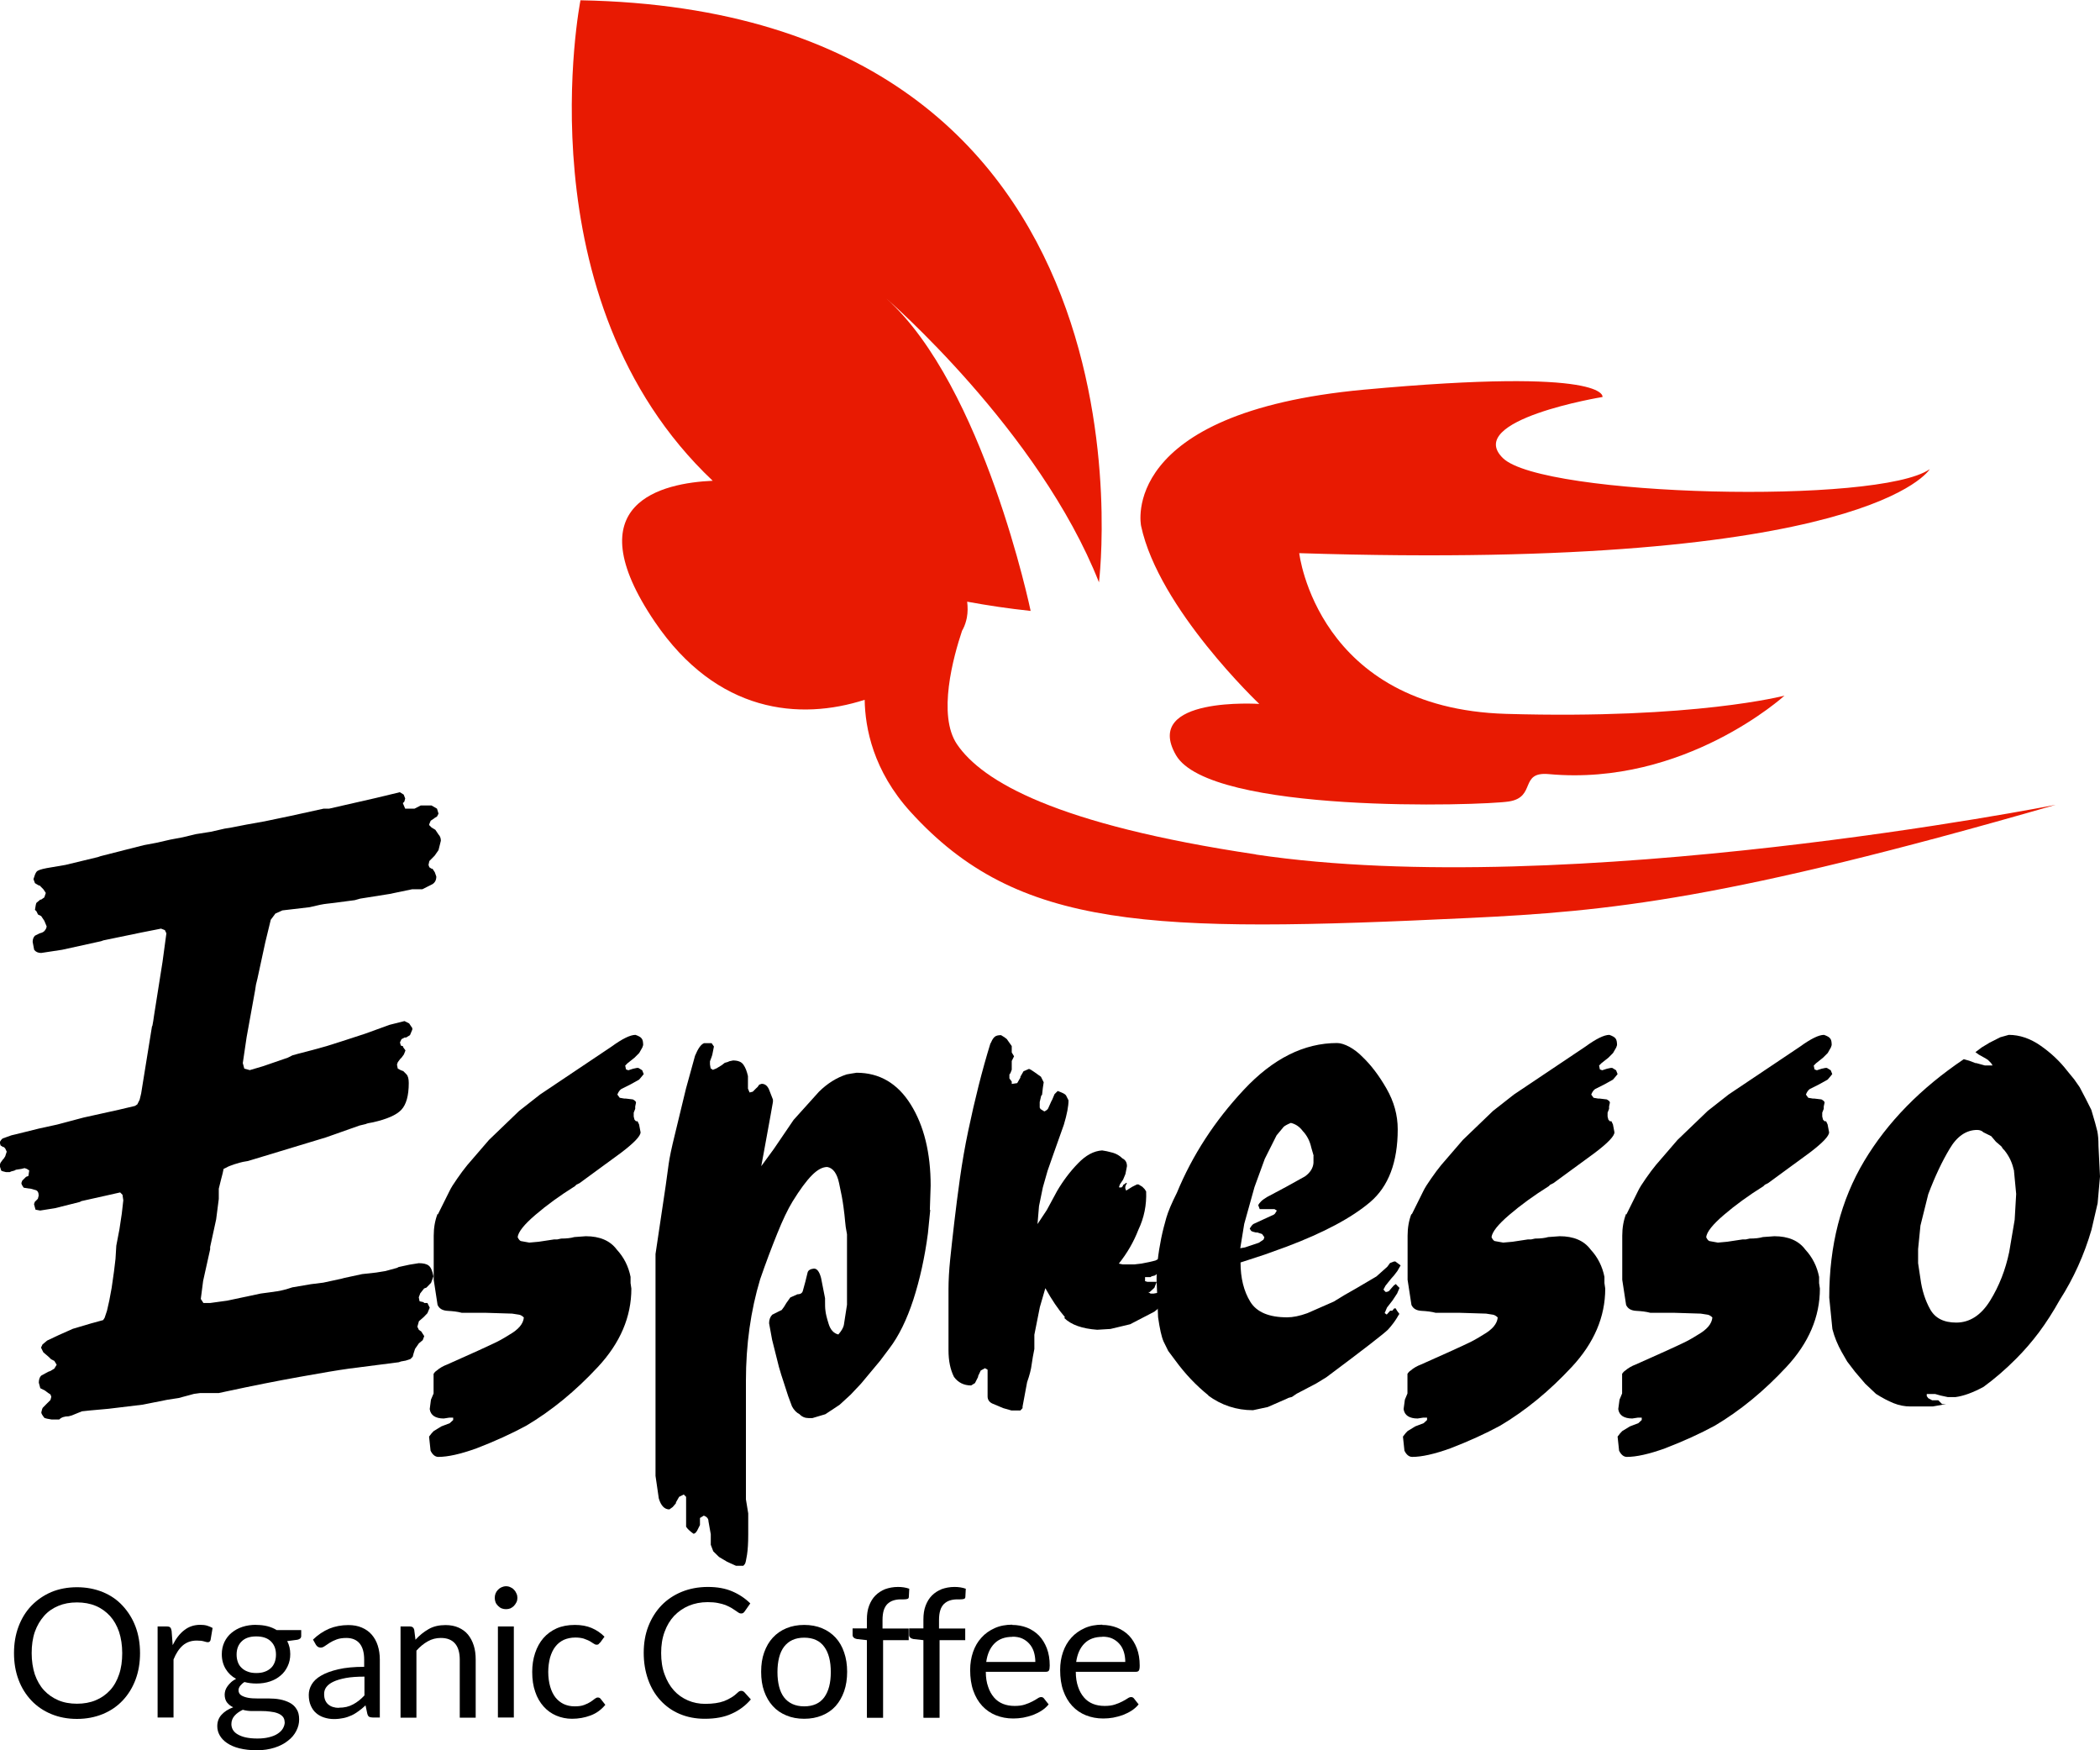 <svg width="60" height="50" viewBox="0 0 60 50" fill="none" xmlns="http://www.w3.org/2000/svg">
<g clip-path="url(#clip0_4_4)">
<path d="M35.984 20.109C35.984 20.109 32.63 19.884 33.598 21.57C34.566 23.255 42.317 23.018 43.109 22.896C43.901 22.774 43.399 22.035 44.253 22.114C48.137 22.47 50.986 19.872 50.986 19.872C50.986 19.872 48.427 20.551 43.031 20.393C37.63 20.235 37.121 15.802 37.121 15.802C53.432 16.323 55.136 13.402 55.136 13.402C53.687 14.421 44.081 14.184 42.944 13.09C41.808 11.993 45.786 11.341 45.786 11.341C45.786 11.341 46.013 10.481 38.967 11.132C31.92 11.784 32.602 15.021 32.602 15.021C33.104 17.389 35.984 20.113 35.984 20.113V20.109Z" fill="#E81A02"/>
<path d="M35.886 24.408C30.165 23.555 28.064 22.32 27.343 21.262C26.779 20.429 27.237 18.767 27.488 18.017C27.496 18.001 27.508 17.985 27.515 17.969C27.57 17.863 27.602 17.752 27.625 17.642V17.638C27.652 17.492 27.652 17.338 27.633 17.188C28.209 17.294 28.812 17.385 29.447 17.452C29.447 17.452 28.111 11.034 25.328 8.531C25.328 8.531 29.686 12.297 31.399 16.635C31.399 16.635 33.445 0.32 16.585 0.008C16.585 0.008 14.888 8.558 20.363 13.734C18.929 13.797 16.397 14.353 18.709 17.764C20.485 20.381 22.856 20.587 24.705 19.991C24.717 20.796 24.948 22.02 26.018 23.196C29.087 26.571 32.857 26.658 41.969 26.224C45.97 26.034 49.301 25.711 58.734 22.991C58.734 22.991 44.822 25.742 35.886 24.412V24.408Z" fill="#E81A02"/>
<path d="M4.354 29.303L4.378 29.169L4.401 29.011L4.644 27.475L4.754 26.662L4.711 26.571L4.601 26.528L4.044 26.638L2.955 26.863L2.888 26.887L1.775 27.132L1.176 27.223C1.086 27.223 1.019 27.191 0.976 27.132L0.933 26.907C0.933 26.832 0.956 26.773 0.999 26.729L1.133 26.662C1.207 26.646 1.258 26.619 1.289 26.571C1.321 26.528 1.332 26.488 1.332 26.461L1.266 26.303L1.176 26.169L1.086 26.125L1.042 26.034L0.999 25.991C1.015 25.872 1.031 25.805 1.042 25.79L1.152 25.699H1.176L1.266 25.636L1.309 25.509L1.242 25.407L1.133 25.296H1.109L0.999 25.229L0.956 25.114C0.988 25.008 1.015 24.937 1.046 24.901C1.078 24.862 1.172 24.83 1.336 24.799L1.869 24.708L2.802 24.483L2.869 24.459L3.578 24.278L4.111 24.143L4.468 24.076L4.867 23.985L5.224 23.918L5.6 23.828L6.024 23.761L6.423 23.67L6.58 23.646L7.046 23.555L7.556 23.464L8.312 23.306L9.245 23.101H9.402L10.734 22.797L11.424 22.631L11.534 22.699L11.577 22.809L11.553 22.9L11.51 22.943L11.577 23.101H11.843L12.02 23.01H12.329L12.486 23.101L12.529 23.243L12.486 23.326L12.419 23.366L12.396 23.385L12.306 23.445L12.263 23.547V23.571L12.329 23.638L12.439 23.705L12.529 23.839C12.572 23.883 12.596 23.942 12.596 24.017L12.529 24.285L12.419 24.443L12.376 24.487L12.267 24.597L12.243 24.708L12.267 24.775L12.333 24.818H12.357L12.423 24.917L12.466 25.04C12.466 25.138 12.431 25.209 12.357 25.257L12.067 25.403H11.777L11.134 25.537L10.291 25.671L10.135 25.715L9.958 25.738C9.633 25.782 9.425 25.809 9.335 25.817C9.245 25.825 9.084 25.857 8.845 25.916L8.069 26.007L7.869 26.097L7.736 26.275L7.579 26.922L7.356 27.953L7.313 28.13L7.289 28.288L7.046 29.631L6.937 30.369L6.98 30.527L7.137 30.57L7.513 30.459L8.222 30.215L8.355 30.148L8.512 30.104L8.935 29.994L9.335 29.883L9.758 29.749L10.425 29.532L11.134 29.275L11.557 29.169L11.69 29.236L11.78 29.37V29.413L11.714 29.571L11.604 29.638H11.561L11.471 29.686L11.428 29.777L11.451 29.867L11.518 29.891V29.915L11.585 30.006L11.541 30.12L11.475 30.211L11.432 30.254L11.365 30.345L11.342 30.412L11.365 30.527L11.455 30.574L11.522 30.598L11.612 30.689C11.655 30.732 11.679 30.815 11.679 30.937C11.679 31.296 11.608 31.553 11.467 31.703C11.326 31.853 11.056 31.971 10.652 32.062C10.546 32.078 10.479 32.094 10.452 32.11L10.272 32.153L9.312 32.492L7.305 33.1L7.082 33.167C6.976 33.183 6.897 33.199 6.846 33.215C6.796 33.231 6.745 33.246 6.702 33.258C6.658 33.274 6.611 33.29 6.568 33.306C6.525 33.322 6.494 33.337 6.478 33.349L6.388 33.392L6.364 33.507L6.341 33.598L6.317 33.689L6.251 33.957V34.249L6.176 34.833L6.004 35.623V35.69L5.804 36.59L5.737 37.107L5.812 37.222H6.008L6.494 37.155L7.446 36.953C7.666 36.922 7.83 36.902 7.932 36.886C8.034 36.87 8.175 36.835 8.351 36.776L8.884 36.685L9.237 36.641L9.747 36.531L9.837 36.507L10.346 36.397L10.746 36.353L11.012 36.31L11.345 36.219L11.389 36.195L11.698 36.128L11.965 36.085C12.098 36.085 12.192 36.108 12.251 36.156C12.31 36.203 12.353 36.302 12.384 36.46L12.317 36.645L12.184 36.783L12.118 36.807L12.008 36.945L11.965 37.06L11.988 37.174L12.098 37.198L12.121 37.222H12.212L12.278 37.356L12.212 37.514L12.102 37.628L11.969 37.743L11.925 37.901L11.969 37.992L12.035 38.035L12.078 38.102L12.121 38.169L12.078 38.284L11.969 38.374L11.859 38.532L11.816 38.666L11.792 38.757L11.726 38.824L11.592 38.868L11.459 38.892L11.393 38.915L9.974 39.097C9.664 39.14 9.19 39.219 8.555 39.334C7.92 39.448 7.219 39.586 6.451 39.752L6.251 39.795H5.718L5.541 39.819L5.365 39.867L5.099 39.938L4.789 39.985L4.432 40.056L4.076 40.127L3.096 40.245L2.563 40.293L2.34 40.317L2.05 40.435L1.96 40.459C1.842 40.459 1.752 40.49 1.693 40.55H1.47C1.364 40.534 1.297 40.518 1.27 40.506C1.211 40.431 1.18 40.38 1.18 40.348C1.195 40.273 1.211 40.23 1.223 40.214L1.332 40.103L1.376 40.06L1.442 39.993L1.466 39.902L1.442 39.835L1.376 39.792L1.285 39.724L1.152 39.657L1.109 39.499C1.109 39.409 1.133 39.342 1.176 39.298L1.376 39.188L1.442 39.164L1.552 39.097L1.619 38.986L1.552 38.876L1.462 38.832L1.395 38.765L1.238 38.631L1.172 38.497L1.215 38.406L1.348 38.295L1.681 38.138L2.081 37.96L2.614 37.802L2.947 37.711L2.99 37.644L3.057 37.443L3.123 37.151L3.19 36.791L3.257 36.322L3.3 35.962L3.323 35.584L3.413 35.114L3.48 34.668L3.523 34.289L3.5 34.131L3.433 34.064L3.033 34.154L2.324 34.312L2.281 34.336L1.572 34.514L1.148 34.581L1.015 34.557L0.972 34.399L0.995 34.332L1.039 34.289L1.082 34.245L1.105 34.154C1.105 34.064 1.074 34.012 1.015 33.996L0.858 33.953H0.835L0.678 33.929C0.635 33.87 0.611 33.827 0.611 33.795L0.635 33.728L0.678 33.685L0.745 33.618L0.811 33.594L0.835 33.436L0.768 33.392L0.702 33.369L0.611 33.392L0.455 33.416L0.411 33.44C0.337 33.456 0.294 33.471 0.278 33.483H0.169C0.094 33.468 0.051 33.452 0.035 33.44L-0.008 33.306V33.282L0.016 33.215L0.082 33.124L0.106 33.1L0.149 33.033L0.192 32.899L0.149 32.808L0.106 32.765H0.082L0.016 32.721L-0.008 32.631C0.024 32.572 0.051 32.536 0.082 32.52L0.325 32.433L0.682 32.346L1.125 32.236L1.634 32.125L2.3 31.948L2.391 31.924L3.39 31.703L3.856 31.593L3.923 31.549L3.99 31.415L4.033 31.237L4.076 30.969L4.342 29.323L4.354 29.303Z" fill="black"/>
<path d="M12.509 34.695L12.843 34.024C12.886 33.933 12.96 33.815 13.066 33.665C13.168 33.515 13.266 33.389 13.352 33.282L13.971 32.564L14.833 31.735L15.433 31.265L17.471 29.899C17.78 29.674 18.008 29.563 18.157 29.563C18.247 29.595 18.306 29.627 18.333 29.666C18.364 29.702 18.376 29.769 18.376 29.855L18.353 29.923L18.263 30.081L18.129 30.215L17.93 30.373L17.863 30.44L17.886 30.55L17.953 30.574L18.086 30.531L18.196 30.507H18.239L18.349 30.574L18.392 30.684C18.333 30.759 18.286 30.811 18.259 30.842L18.016 30.977L17.749 31.111C17.706 31.142 17.667 31.194 17.639 31.269L17.706 31.36L17.839 31.383H17.882L18.082 31.407C18.141 31.439 18.172 31.466 18.172 31.498L18.149 31.608V31.675L18.106 31.786V31.896L18.129 31.987L18.172 32.031H18.215L18.259 32.121L18.302 32.346C18.302 32.453 18.118 32.647 17.749 32.927L16.558 33.799L16.468 33.843L16.425 33.886C15.997 34.154 15.621 34.427 15.3 34.703C14.975 34.98 14.806 35.193 14.79 35.343C14.818 35.402 14.849 35.441 14.88 35.453L15.123 35.497L15.39 35.473L15.833 35.406H15.923L16.033 35.382C16.193 35.382 16.319 35.366 16.409 35.339L16.738 35.315C17.134 35.315 17.432 35.441 17.62 35.694C17.828 35.919 17.957 36.179 18.016 36.476V36.653L18.039 36.811C18.039 37.617 17.722 38.362 17.083 39.049C16.444 39.736 15.762 40.297 15.037 40.727C14.622 40.952 14.148 41.169 13.615 41.374C13.156 41.54 12.792 41.619 12.525 41.619C12.435 41.619 12.361 41.56 12.302 41.442L12.259 41.039C12.313 40.964 12.357 40.913 12.392 40.881L12.611 40.747L12.85 40.656L12.948 40.565V40.498H12.835L12.678 40.522C12.56 40.522 12.466 40.498 12.4 40.455C12.333 40.411 12.29 40.344 12.278 40.253L12.313 39.985L12.388 39.807V39.247C12.415 39.203 12.447 39.172 12.474 39.156C12.56 39.081 12.662 39.022 12.78 38.978L13.677 38.576C13.838 38.501 13.983 38.434 14.112 38.374C14.242 38.315 14.391 38.232 14.551 38.13C14.814 37.98 14.951 37.818 14.967 37.636C14.924 37.593 14.877 37.565 14.833 37.557C14.79 37.549 14.724 37.538 14.634 37.526L13.858 37.502H13.191C13.074 37.47 12.941 37.455 12.792 37.447C12.643 37.439 12.549 37.383 12.502 37.277L12.392 36.559V35.303C12.392 35.078 12.427 34.869 12.502 34.675L12.509 34.695Z" fill="black"/>
<path d="M26.579 34.561L26.512 35.232C26.422 35.919 26.281 36.551 26.097 37.123C25.909 37.699 25.681 38.165 25.411 38.52L25.14 38.88L24.6 39.527L24.306 39.839L23.988 40.131L23.581 40.4L23.212 40.51H23.102C23.001 40.51 22.914 40.474 22.844 40.4C22.758 40.356 22.683 40.281 22.628 40.175L22.519 39.882L22.389 39.48L22.323 39.278L22.256 39.053L22.06 38.272L21.974 37.802C21.974 37.699 22.005 37.617 22.064 37.557L22.244 37.466L22.334 37.423L22.401 37.332L22.468 37.222L22.581 37.064L22.785 36.973C22.875 36.973 22.926 36.938 22.942 36.862L23.009 36.618L23.075 36.349C23.091 36.29 23.15 36.251 23.255 36.239C23.346 36.239 23.412 36.33 23.459 36.507L23.573 37.087V37.178C23.573 37.281 23.573 37.372 23.585 37.447C23.592 37.522 23.62 37.644 23.675 37.818C23.726 37.987 23.82 38.09 23.953 38.122C24.043 38.019 24.094 37.928 24.11 37.853L24.2 37.273V35.26C24.169 35.11 24.153 34.983 24.145 34.881C24.137 34.778 24.122 34.64 24.098 34.466C24.075 34.293 24.035 34.072 23.973 33.795C23.914 33.519 23.8 33.365 23.636 33.337C23.498 33.337 23.353 33.416 23.197 33.574C23.04 33.732 22.856 33.981 22.644 34.324C22.507 34.549 22.362 34.853 22.205 35.244C22.048 35.631 21.884 36.065 21.719 36.543C21.449 37.439 21.312 38.41 21.312 39.452V42.831L21.378 43.234V43.838C21.378 44.075 21.366 44.272 21.343 44.418C21.319 44.568 21.3 44.655 21.284 44.675C21.268 44.698 21.253 44.714 21.237 44.73H21.029L20.775 44.615L20.543 44.477L20.379 44.316L20.308 44.13V43.83L20.242 43.459C20.242 43.384 20.199 43.329 20.108 43.297L19.999 43.364V43.565L19.92 43.723C19.885 43.783 19.85 43.814 19.814 43.814C19.709 43.739 19.638 43.672 19.603 43.613V42.76L19.536 42.693L19.403 42.76L19.313 42.918V42.942L19.219 43.052L19.125 43.119C18.988 43.119 18.886 43.017 18.823 42.807L18.729 42.16V35.824L19.019 33.878C19.05 33.641 19.078 33.432 19.105 33.25C19.129 33.073 19.188 32.789 19.285 32.398L19.599 31.099L19.858 30.16C19.944 29.95 20.03 29.832 20.116 29.8H20.332L20.398 29.895L20.375 30.013L20.351 30.132L20.328 30.203L20.285 30.317V30.408L20.304 30.519L20.367 30.562L20.473 30.519L20.622 30.428L20.708 30.361C20.779 30.345 20.822 30.329 20.837 30.317L20.943 30.294C21.084 30.294 21.186 30.333 21.241 30.416C21.3 30.499 21.339 30.606 21.37 30.74V31.099L21.417 31.209L21.508 31.186L21.598 31.095L21.645 31.052L21.692 30.985L21.762 30.961C21.852 30.961 21.923 31.012 21.97 31.119L22.084 31.411V31.478L22.017 31.857L21.907 32.461L21.817 32.954L21.75 33.314L22.111 32.82L22.675 31.991L23.4 31.186C23.64 30.949 23.906 30.783 24.192 30.692L24.321 30.669L24.474 30.645C25.129 30.645 25.646 30.949 26.022 31.553C26.398 32.157 26.59 32.931 26.59 33.87L26.567 34.565L26.579 34.561Z" fill="black"/>
<path d="M30.427 37.628C30.235 37.403 30.047 37.127 29.867 36.799L29.71 37.34L29.553 38.13V38.536C29.518 38.702 29.494 38.852 29.475 38.986C29.459 39.12 29.416 39.286 29.346 39.484L29.216 40.182V40.226L29.154 40.293H28.899L28.664 40.226L28.346 40.092C28.26 40.048 28.217 39.981 28.217 39.89V39.128L28.142 39.085L28.021 39.152L27.946 39.31V39.334L27.856 39.511L27.747 39.578C27.539 39.578 27.374 39.495 27.257 39.334C27.151 39.124 27.1 38.872 27.1 38.572V36.827C27.1 36.574 27.116 36.294 27.147 35.986C27.178 35.678 27.218 35.327 27.265 34.92C27.312 34.518 27.366 34.091 27.429 33.645C27.492 33.199 27.57 32.749 27.664 32.303C27.852 31.407 28.06 30.578 28.295 29.816L28.319 29.773C28.35 29.698 28.385 29.646 28.425 29.615C28.464 29.583 28.523 29.571 28.601 29.571C28.679 29.615 28.734 29.654 28.765 29.682L28.907 29.883V30.065L28.973 30.175L28.907 30.309V30.558C28.883 30.633 28.863 30.677 28.84 30.692V30.807L28.907 30.898V30.965L29.063 30.941L29.154 30.783V30.759L29.244 30.602L29.4 30.535L29.451 30.558L29.553 30.625L29.741 30.759L29.82 30.917L29.796 31.075L29.773 31.277L29.749 31.3L29.706 31.482V31.64L29.73 31.683L29.839 31.75C29.898 31.723 29.937 31.691 29.949 31.66L30.039 31.458L30.063 31.415L30.129 31.257L30.22 31.166L30.329 31.209C30.404 31.241 30.447 31.269 30.462 31.3L30.529 31.434C30.529 31.6 30.486 31.829 30.396 32.129L30.086 33.002L29.93 33.448L29.796 33.918L29.686 34.454L29.643 34.968L29.91 34.565L30.2 34.028C30.376 33.728 30.576 33.464 30.799 33.235C31.023 33.002 31.25 32.879 31.489 32.864L31.622 32.887L31.799 32.931C31.901 32.962 31.991 33.014 32.065 33.089C32.155 33.132 32.199 33.207 32.199 33.314L32.155 33.539L32.089 33.697L31.999 33.831L31.975 33.898V33.922H32.042L32.085 33.878V33.854L32.151 33.811L32.175 33.787L32.199 33.811L32.175 33.835L32.151 33.902V33.945L32.175 34.012L32.351 33.902L32.485 33.835H32.528L32.638 33.902L32.704 33.969L32.747 34.036C32.763 34.423 32.688 34.79 32.524 35.133C32.391 35.477 32.206 35.797 31.967 36.097L32.077 36.12H32.41L32.61 36.097L32.833 36.053L33.01 36.01L33.186 35.919L33.296 35.876C33.296 36.041 33.264 36.168 33.206 36.255L33.006 36.432C32.931 36.448 32.888 36.464 32.873 36.483H32.716V36.598L32.782 36.618H33.049L32.982 36.788L32.849 36.91H32.806L32.873 36.953H32.963C33.065 36.938 33.131 36.922 33.163 36.91L33.319 36.874C33.319 37.107 33.206 37.305 32.982 37.47L32.289 37.83L31.728 37.964L31.348 37.987C30.917 37.956 30.604 37.845 30.408 37.652L30.427 37.628Z" fill="black"/>
<path d="M34.534 39.867C34.178 39.582 33.86 39.247 33.578 38.86L33.378 38.592L33.245 38.323C33.186 38.189 33.135 37.956 33.088 37.628L33.045 36.555C33.045 36.211 33.088 35.816 33.178 35.37C33.221 35.161 33.272 34.968 33.323 34.79C33.374 34.612 33.476 34.371 33.625 34.075C34.068 33.002 34.707 32.019 35.538 31.131C36.368 30.242 37.258 29.796 38.203 29.796C38.304 29.796 38.426 29.836 38.559 29.907C38.692 29.982 38.818 30.077 38.935 30.199C39.17 30.424 39.398 30.72 39.613 31.095C39.829 31.47 39.935 31.857 39.935 32.26C39.935 33.199 39.672 33.894 39.147 34.34C38.622 34.786 37.826 35.212 36.756 35.615L36.133 35.84L35.444 36.065C35.444 36.511 35.538 36.886 35.722 37.186C35.906 37.486 36.259 37.632 36.776 37.632C36.941 37.632 37.133 37.593 37.352 37.514L38.108 37.182L38.418 36.993L38.751 36.803L39.327 36.464L39.637 36.187L39.715 36.081L39.829 36.037H39.868L39.927 36.081L40.017 36.148L39.927 36.306L39.825 36.44L39.786 36.483L39.747 36.527L39.586 36.728L39.527 36.839L39.586 36.906H39.625L39.684 36.882L39.762 36.791L39.821 36.724L39.88 36.681L39.919 36.724L39.986 36.791L39.919 36.949L39.786 37.151L39.629 37.352L39.562 37.51L39.621 37.553L39.719 37.443H39.778L39.837 37.376H39.876L39.915 37.443L39.982 37.534C39.95 37.577 39.931 37.617 39.915 37.644C39.841 37.763 39.754 37.877 39.66 37.98C39.562 38.082 38.974 38.54 37.893 39.346L37.603 39.523L37.046 39.815L36.913 39.906C36.839 39.922 36.795 39.938 36.78 39.95L36.223 40.194L35.8 40.285C35.326 40.285 34.895 40.143 34.511 39.859L34.534 39.867ZM37.532 33.014L37.466 32.785C37.423 32.587 37.336 32.429 37.219 32.307C37.129 32.185 37.015 32.11 36.882 32.078C36.776 32.121 36.709 32.161 36.678 32.188L36.474 32.433L36.137 33.104L35.843 33.91L35.549 34.964L35.436 35.658L35.569 35.635L35.769 35.568L35.969 35.501L36.102 35.41L36.125 35.343L36.059 35.252L35.925 35.208H35.882C35.808 35.193 35.765 35.177 35.749 35.165L35.706 35.098C35.749 35.023 35.788 34.98 35.816 34.964L36.106 34.83L36.349 34.719C36.392 34.703 36.423 34.683 36.439 34.652C36.455 34.62 36.47 34.6 36.482 34.585L36.415 34.541H35.992L35.949 34.427C35.965 34.395 35.988 34.364 36.027 34.324C36.063 34.285 36.121 34.245 36.196 34.198L36.752 33.902L37.285 33.606C37.434 33.499 37.517 33.369 37.528 33.219V33.014H37.532Z" fill="black"/>
<path d="M40.334 34.695L40.667 34.024C40.711 33.933 40.785 33.815 40.891 33.665C40.993 33.515 41.091 33.389 41.177 33.282L41.796 32.564L42.658 31.735L43.258 31.265L45.296 29.899C45.605 29.674 45.833 29.563 45.982 29.563C46.072 29.595 46.131 29.627 46.158 29.666C46.189 29.702 46.201 29.769 46.201 29.855L46.178 29.923L46.087 30.081L45.954 30.215L45.754 30.373L45.688 30.44L45.711 30.55L45.778 30.574L45.911 30.531L46.021 30.507H46.064L46.174 30.574L46.217 30.684C46.158 30.759 46.111 30.811 46.084 30.842L45.841 30.977L45.574 31.111C45.531 31.142 45.492 31.194 45.464 31.269L45.531 31.36L45.664 31.383H45.707L45.907 31.407C45.966 31.439 45.997 31.466 45.997 31.498L45.974 31.608V31.675L45.931 31.786V31.896L45.954 31.987L45.997 32.031H46.041L46.084 32.121L46.127 32.346C46.127 32.453 45.943 32.647 45.574 32.927L44.383 33.799L44.293 33.843L44.249 33.886C43.822 34.154 43.446 34.427 43.125 34.703C42.8 34.98 42.631 35.193 42.615 35.343C42.643 35.402 42.674 35.441 42.705 35.453L42.948 35.497L43.215 35.473L43.658 35.406H43.748L43.858 35.382C44.018 35.382 44.144 35.366 44.234 35.339L44.563 35.315C44.959 35.315 45.257 35.441 45.445 35.694C45.653 35.919 45.782 36.179 45.841 36.476V36.653L45.864 36.811C45.864 37.617 45.547 38.362 44.908 39.049C44.269 39.736 43.587 40.297 42.862 40.727C42.447 40.952 41.973 41.169 41.44 41.374C40.981 41.54 40.617 41.619 40.35 41.619C40.26 41.619 40.185 41.56 40.127 41.442L40.084 41.039C40.139 40.964 40.182 40.913 40.217 40.881L40.436 40.747L40.675 40.656L40.773 40.565V40.498H40.66L40.503 40.522C40.385 40.522 40.291 40.498 40.225 40.455C40.158 40.411 40.115 40.344 40.103 40.253L40.139 39.985L40.213 39.807V39.247C40.24 39.203 40.272 39.172 40.299 39.156C40.385 39.081 40.487 39.022 40.605 38.978L41.502 38.576C41.663 38.501 41.808 38.434 41.937 38.374C42.067 38.315 42.215 38.232 42.376 38.13C42.639 37.98 42.776 37.818 42.792 37.636C42.748 37.593 42.702 37.565 42.658 37.557C42.615 37.549 42.549 37.538 42.459 37.526L41.683 37.502H41.016C40.899 37.47 40.766 37.455 40.617 37.447C40.468 37.439 40.374 37.383 40.327 37.277L40.217 36.559V35.303C40.217 35.078 40.252 34.869 40.327 34.675L40.334 34.695Z" fill="black"/>
<path d="M46.468 34.695L46.801 34.024C46.844 33.933 46.918 33.815 47.024 33.665C47.126 33.515 47.224 33.389 47.31 33.282L47.929 32.564L48.792 31.735L49.391 31.265L51.429 29.899C51.739 29.674 51.966 29.563 52.115 29.563C52.205 29.595 52.264 29.627 52.291 29.666C52.323 29.702 52.334 29.769 52.334 29.855L52.311 29.923L52.221 30.081L52.087 30.215L51.888 30.373L51.821 30.44L51.844 30.55L51.911 30.574L52.044 30.531L52.154 30.507H52.197L52.307 30.574L52.35 30.684C52.291 30.759 52.244 30.811 52.217 30.842L51.974 30.977L51.707 31.111C51.664 31.142 51.625 31.194 51.598 31.269L51.664 31.36L51.797 31.383H51.841L52.041 31.407C52.099 31.439 52.131 31.466 52.131 31.498L52.107 31.608V31.675L52.064 31.786V31.896L52.087 31.987L52.131 32.031H52.174L52.217 32.121L52.26 32.346C52.26 32.453 52.076 32.647 51.707 32.927L50.516 33.799L50.426 33.843L50.383 33.886C49.956 34.154 49.579 34.427 49.258 34.703C48.933 34.98 48.764 35.193 48.748 35.343C48.776 35.402 48.807 35.441 48.839 35.453L49.082 35.497L49.348 35.473L49.791 35.406H49.881L49.991 35.382C50.151 35.382 50.277 35.366 50.367 35.339L50.696 35.315C51.092 35.315 51.39 35.441 51.578 35.694C51.786 35.919 51.915 36.179 51.974 36.476V36.653L51.997 36.811C51.997 37.617 51.68 38.362 51.041 39.049C50.402 39.736 49.72 40.297 48.995 40.727C48.58 40.952 48.106 41.169 47.573 41.374C47.114 41.54 46.75 41.619 46.483 41.619C46.393 41.619 46.319 41.56 46.26 41.442L46.217 41.039C46.272 40.964 46.315 40.913 46.35 40.881L46.57 40.747L46.809 40.656L46.907 40.565V40.498H46.793L46.636 40.522C46.519 40.522 46.425 40.498 46.358 40.455C46.291 40.411 46.248 40.344 46.236 40.253L46.272 39.985L46.346 39.807V39.247C46.374 39.203 46.405 39.172 46.432 39.156C46.519 39.081 46.62 39.022 46.738 38.978L47.636 38.576C47.796 38.501 47.941 38.434 48.071 38.374C48.2 38.315 48.349 38.232 48.51 38.13C48.772 37.98 48.909 37.818 48.925 37.636C48.882 37.593 48.835 37.565 48.792 37.557C48.748 37.549 48.682 37.538 48.592 37.526L47.816 37.502H47.15C47.032 37.47 46.899 37.455 46.75 37.447C46.601 37.439 46.507 37.383 46.46 37.277L46.35 36.559V35.303C46.35 35.078 46.385 34.869 46.46 34.675L46.468 34.695Z" fill="black"/>
<path d="M59.933 34.371L59.757 35.13C59.549 35.844 59.248 36.515 58.848 37.139C58.656 37.482 58.46 37.786 58.26 38.055C58.06 38.323 57.841 38.576 57.605 38.813C57.296 39.124 56.982 39.393 56.673 39.618C56.375 39.78 56.108 39.878 55.873 39.91H55.65L55.45 39.867L55.293 39.823H55.05V39.882L55.093 39.942L55.203 40.001H55.38L55.489 40.111H55.599L55.223 40.178H54.58C54.415 40.178 54.259 40.147 54.102 40.084C53.945 40.02 53.781 39.934 53.6 39.819L53.291 39.527L53.001 39.188L52.777 38.895L52.62 38.623C52.503 38.414 52.413 38.197 52.354 37.968L52.264 37.068C52.264 35.58 52.597 34.281 53.263 33.167C53.929 32.054 54.878 31.087 56.108 30.258L56.265 30.302L56.441 30.369H56.465L56.708 30.436H56.931L56.888 30.369L56.798 30.278L56.731 30.235L56.532 30.124L56.441 30.057L56.618 29.923L56.841 29.788L57.151 29.631L57.394 29.563C57.703 29.563 58.009 29.666 58.307 29.875C58.605 30.084 58.856 30.321 59.063 30.59L59.263 30.834L59.42 31.059L59.596 31.395L59.753 31.707C59.843 32.007 59.898 32.204 59.922 32.311C59.945 32.413 59.957 32.556 59.957 32.737L60 33.61L59.933 34.368V34.371ZM57.535 33.42C57.492 33.211 57.402 33.025 57.269 32.86L57.225 32.816L57.182 32.749L57.026 32.615L56.892 32.457L56.669 32.346C56.626 32.303 56.563 32.279 56.492 32.279C56.183 32.279 55.916 32.457 55.705 32.816C55.489 33.175 55.285 33.606 55.093 34.115L54.87 35.011L54.803 35.682V36.085L54.87 36.531C54.913 36.858 55.007 37.151 55.148 37.403C55.289 37.656 55.536 37.782 55.893 37.782C56.277 37.782 56.602 37.573 56.861 37.155C57.12 36.736 57.3 36.274 57.406 35.765L57.562 34.845L57.605 34.107L57.539 33.412L57.535 33.42Z" fill="black"/>
<path d="M4.001 47.225C4.001 47.501 3.958 47.754 3.872 47.983C3.786 48.212 3.664 48.409 3.504 48.579C3.343 48.749 3.155 48.875 2.935 48.966C2.712 49.056 2.469 49.104 2.199 49.104C1.928 49.104 1.685 49.056 1.466 48.966C1.246 48.875 1.054 48.745 0.897 48.579C0.741 48.413 0.615 48.216 0.529 47.983C0.443 47.754 0.4 47.501 0.4 47.225C0.4 46.949 0.443 46.696 0.529 46.467C0.615 46.238 0.737 46.037 0.897 45.871C1.058 45.705 1.246 45.575 1.466 45.48C1.685 45.389 1.932 45.342 2.199 45.342C2.465 45.342 2.712 45.389 2.935 45.48C3.159 45.571 3.347 45.701 3.504 45.871C3.66 46.041 3.786 46.238 3.872 46.467C3.958 46.696 4.001 46.949 4.001 47.225ZM3.492 47.225C3.492 47 3.46 46.795 3.402 46.617C3.339 46.435 3.253 46.285 3.143 46.163C3.029 46.041 2.896 45.942 2.735 45.875C2.575 45.808 2.398 45.776 2.199 45.776C1.999 45.776 1.826 45.808 1.666 45.875C1.505 45.942 1.368 46.037 1.258 46.163C1.148 46.289 1.058 46.439 0.995 46.617C0.933 46.798 0.905 47 0.905 47.225C0.905 47.45 0.937 47.655 0.995 47.833C1.058 48.01 1.144 48.164 1.258 48.287C1.372 48.409 1.509 48.504 1.666 48.571C1.822 48.638 2.003 48.67 2.199 48.67C2.395 48.67 2.575 48.638 2.735 48.571C2.896 48.504 3.029 48.409 3.143 48.287C3.257 48.164 3.343 48.01 3.402 47.833C3.464 47.655 3.492 47.45 3.492 47.225Z" fill="black"/>
<path d="M4.503 49.064V46.463H4.762C4.813 46.463 4.844 46.471 4.863 46.491C4.883 46.51 4.895 46.542 4.903 46.589L4.934 46.996C5.024 46.814 5.13 46.672 5.263 46.57C5.393 46.467 5.545 46.416 5.722 46.416C5.792 46.416 5.859 46.423 5.914 46.439C5.969 46.455 6.024 46.479 6.074 46.506L6.016 46.85C6.004 46.893 5.976 46.913 5.937 46.913C5.914 46.913 5.879 46.905 5.828 46.889C5.777 46.873 5.71 46.866 5.62 46.866C5.463 46.866 5.33 46.913 5.224 47.004C5.118 47.095 5.028 47.233 4.958 47.406V49.064H4.503Z" fill="black"/>
<path d="M7.325 46.419C7.438 46.419 7.54 46.431 7.638 46.455C7.736 46.479 7.826 46.518 7.905 46.566H8.606V46.735C8.606 46.791 8.571 46.826 8.5 46.842L8.206 46.881C8.265 46.992 8.293 47.118 8.293 47.252C8.293 47.379 8.269 47.493 8.218 47.6C8.167 47.706 8.105 47.793 8.018 47.864C7.932 47.939 7.83 47.995 7.713 48.034C7.595 48.074 7.466 48.093 7.325 48.093C7.203 48.093 7.089 48.078 6.984 48.05C6.929 48.085 6.89 48.125 6.858 48.164C6.831 48.204 6.815 48.243 6.815 48.283C6.815 48.346 6.839 48.393 6.89 48.429C6.941 48.46 7.003 48.484 7.086 48.5C7.168 48.516 7.258 48.52 7.364 48.52H7.681C7.791 48.52 7.897 48.528 7.999 48.547C8.101 48.567 8.195 48.599 8.277 48.642C8.359 48.685 8.426 48.745 8.473 48.824C8.524 48.899 8.547 48.997 8.547 49.12C8.547 49.234 8.52 49.341 8.465 49.447C8.41 49.554 8.332 49.649 8.226 49.728C8.124 49.81 7.995 49.878 7.846 49.925C7.697 49.972 7.528 50 7.34 50C7.152 50 6.988 49.98 6.843 49.945C6.698 49.909 6.584 49.858 6.49 49.795C6.396 49.732 6.325 49.657 6.278 49.574C6.231 49.491 6.208 49.404 6.208 49.313C6.208 49.183 6.247 49.076 6.329 48.986C6.411 48.895 6.521 48.824 6.662 48.772C6.588 48.737 6.533 48.693 6.486 48.634C6.443 48.579 6.419 48.5 6.419 48.405C6.419 48.37 6.427 48.33 6.439 48.287C6.451 48.247 6.474 48.208 6.502 48.168C6.529 48.129 6.564 48.093 6.604 48.054C6.643 48.018 6.694 47.987 6.745 47.959C6.615 47.888 6.517 47.793 6.447 47.675C6.376 47.556 6.337 47.418 6.337 47.256C6.337 47.13 6.361 47.016 6.411 46.909C6.462 46.803 6.529 46.716 6.615 46.645C6.702 46.574 6.803 46.514 6.925 46.475C7.046 46.435 7.176 46.416 7.321 46.416L7.325 46.419ZM8.132 49.195C8.132 49.128 8.112 49.076 8.077 49.037C8.042 48.997 7.995 48.966 7.932 48.942C7.869 48.918 7.799 48.903 7.72 48.895C7.642 48.883 7.556 48.879 7.47 48.879H7.199C7.109 48.879 7.019 48.867 6.937 48.843C6.839 48.891 6.76 48.946 6.702 49.013C6.643 49.08 6.611 49.159 6.611 49.254C6.611 49.313 6.627 49.368 6.654 49.416C6.686 49.467 6.729 49.511 6.792 49.546C6.854 49.582 6.929 49.613 7.023 49.633C7.117 49.653 7.223 49.664 7.352 49.664C7.481 49.664 7.583 49.653 7.681 49.629C7.779 49.605 7.862 49.574 7.928 49.53C7.995 49.487 8.046 49.439 8.081 49.38C8.116 49.321 8.136 49.258 8.136 49.187L8.132 49.195ZM7.325 47.793C7.415 47.793 7.497 47.782 7.568 47.754C7.638 47.73 7.697 47.691 7.744 47.647C7.791 47.604 7.826 47.545 7.85 47.481C7.873 47.418 7.885 47.347 7.885 47.268C7.885 47.11 7.838 46.984 7.74 46.889C7.646 46.795 7.505 46.747 7.321 46.747C7.137 46.747 6.999 46.795 6.905 46.889C6.807 46.984 6.76 47.11 6.76 47.268C6.76 47.347 6.772 47.414 6.796 47.481C6.819 47.545 6.854 47.6 6.905 47.647C6.956 47.695 7.011 47.73 7.082 47.754C7.152 47.782 7.231 47.793 7.321 47.793H7.325Z" fill="black"/>
<path d="M10.856 49.064H10.656C10.613 49.064 10.577 49.056 10.55 49.045C10.523 49.029 10.507 49.001 10.495 48.958L10.444 48.717C10.377 48.78 10.311 48.836 10.244 48.883C10.178 48.93 10.111 48.974 10.04 49.005C9.97 49.037 9.892 49.064 9.813 49.08C9.735 49.096 9.645 49.108 9.543 49.108C9.441 49.108 9.347 49.092 9.261 49.064C9.174 49.037 9.096 48.993 9.033 48.938C8.967 48.883 8.916 48.808 8.88 48.725C8.841 48.638 8.822 48.535 8.822 48.417C8.822 48.314 8.849 48.216 8.904 48.121C8.959 48.026 9.049 47.939 9.174 47.868C9.3 47.793 9.464 47.734 9.664 47.687C9.868 47.639 10.115 47.616 10.405 47.616V47.41C10.405 47.209 10.362 47.055 10.276 46.949C10.189 46.846 10.064 46.791 9.895 46.791C9.786 46.791 9.692 46.806 9.617 46.834C9.543 46.862 9.476 46.893 9.421 46.929C9.366 46.964 9.319 46.996 9.28 47.023C9.241 47.051 9.202 47.067 9.163 47.067C9.131 47.067 9.104 47.059 9.08 47.043C9.057 47.028 9.041 47.008 9.025 46.984L8.943 46.838C9.084 46.7 9.241 46.597 9.406 46.526C9.57 46.459 9.754 46.423 9.954 46.423C10.099 46.423 10.229 46.447 10.338 46.495C10.448 46.542 10.546 46.609 10.62 46.696C10.695 46.783 10.754 46.885 10.793 47.008C10.832 47.13 10.852 47.264 10.852 47.406V49.072L10.856 49.064ZM9.68 48.784C9.758 48.784 9.833 48.776 9.899 48.761C9.966 48.745 10.029 48.721 10.088 48.689C10.146 48.658 10.201 48.622 10.256 48.579C10.311 48.535 10.362 48.488 10.413 48.433V47.896C10.205 47.896 10.025 47.908 9.88 47.935C9.735 47.963 9.613 47.999 9.523 48.042C9.433 48.085 9.366 48.137 9.323 48.196C9.28 48.255 9.261 48.318 9.261 48.393C9.261 48.468 9.272 48.524 9.292 48.571C9.315 48.622 9.343 48.662 9.382 48.693C9.421 48.725 9.464 48.749 9.515 48.764C9.566 48.78 9.621 48.788 9.68 48.788V48.784Z" fill="black"/>
<path d="M11.444 49.064V46.463H11.714C11.777 46.463 11.82 46.495 11.835 46.558L11.871 46.842C11.984 46.716 12.11 46.617 12.247 46.538C12.384 46.459 12.545 46.423 12.729 46.423C12.87 46.423 12.995 46.447 13.101 46.495C13.207 46.542 13.301 46.609 13.372 46.696C13.442 46.783 13.497 46.885 13.536 47.008C13.575 47.13 13.591 47.264 13.591 47.41V49.068H13.136V47.41C13.136 47.213 13.093 47.059 13.003 46.953C12.913 46.846 12.776 46.791 12.596 46.791C12.462 46.791 12.337 46.822 12.22 46.889C12.102 46.956 11.996 47.043 11.898 47.154V49.068H11.444V49.064Z" fill="black"/>
<path d="M14.783 45.646C14.783 45.689 14.775 45.733 14.755 45.772C14.736 45.812 14.712 45.843 14.684 45.875C14.653 45.906 14.622 45.926 14.583 45.946C14.543 45.962 14.5 45.969 14.457 45.969C14.414 45.969 14.371 45.962 14.332 45.946C14.293 45.93 14.261 45.906 14.23 45.875C14.199 45.843 14.175 45.812 14.159 45.772C14.144 45.733 14.136 45.693 14.136 45.646C14.136 45.598 14.144 45.559 14.159 45.52C14.175 45.48 14.199 45.444 14.23 45.413C14.261 45.381 14.293 45.358 14.332 45.342C14.371 45.326 14.41 45.314 14.457 45.314C14.504 45.314 14.543 45.322 14.583 45.342C14.622 45.358 14.657 45.381 14.684 45.413C14.716 45.444 14.739 45.48 14.755 45.52C14.775 45.559 14.783 45.602 14.783 45.646ZM14.681 46.463V49.064H14.226V46.463H14.681Z" fill="black"/>
<path d="M17.142 46.925C17.142 46.925 17.114 46.956 17.102 46.968C17.091 46.98 17.071 46.984 17.044 46.984C17.016 46.984 16.989 46.972 16.962 46.953C16.93 46.933 16.895 46.909 16.848 46.881C16.801 46.858 16.746 46.834 16.679 46.81C16.613 46.791 16.534 46.779 16.44 46.779C16.315 46.779 16.205 46.803 16.107 46.846C16.009 46.893 15.931 46.956 15.864 47.043C15.797 47.13 15.751 47.233 15.715 47.355C15.684 47.477 15.664 47.612 15.664 47.762C15.664 47.912 15.684 48.058 15.719 48.18C15.754 48.303 15.805 48.405 15.868 48.488C15.935 48.571 16.013 48.634 16.103 48.678C16.197 48.721 16.299 48.745 16.417 48.745C16.534 48.745 16.617 48.733 16.691 48.705C16.765 48.678 16.82 48.65 16.871 48.618C16.922 48.587 16.957 48.555 16.989 48.532C17.02 48.508 17.052 48.492 17.079 48.492C17.118 48.492 17.146 48.508 17.165 48.535L17.295 48.701C17.181 48.839 17.044 48.942 16.875 49.005C16.707 49.068 16.53 49.1 16.342 49.1C16.182 49.1 16.033 49.068 15.892 49.009C15.754 48.95 15.633 48.863 15.531 48.749C15.429 48.634 15.347 48.496 15.292 48.33C15.233 48.164 15.206 47.975 15.206 47.762C15.206 47.568 15.233 47.391 15.288 47.225C15.343 47.059 15.421 46.917 15.523 46.798C15.625 46.68 15.754 46.585 15.903 46.518C16.056 46.451 16.229 46.419 16.425 46.419C16.605 46.419 16.765 46.447 16.903 46.506C17.044 46.566 17.165 46.648 17.271 46.755L17.15 46.921L17.142 46.925Z" fill="black"/>
<path d="M21.186 48.303C21.214 48.303 21.237 48.314 21.261 48.334L21.453 48.547C21.304 48.721 21.123 48.859 20.908 48.954C20.696 49.053 20.438 49.1 20.136 49.1C19.873 49.1 19.634 49.053 19.419 48.962C19.203 48.871 19.023 48.741 18.87 48.575C18.717 48.409 18.6 48.212 18.517 47.979C18.435 47.746 18.392 47.493 18.392 47.217C18.392 46.941 18.435 46.684 18.525 46.455C18.615 46.226 18.741 46.025 18.901 45.859C19.062 45.693 19.258 45.563 19.481 45.472C19.705 45.381 19.956 45.334 20.226 45.334C20.496 45.334 20.728 45.377 20.92 45.46C21.116 45.543 21.288 45.658 21.437 45.804L21.276 46.033C21.276 46.033 21.253 46.064 21.237 46.076C21.221 46.088 21.198 46.092 21.171 46.092C21.147 46.092 21.123 46.084 21.1 46.068C21.076 46.052 21.045 46.033 21.014 46.009C20.978 45.985 20.939 45.958 20.892 45.93C20.845 45.902 20.79 45.879 20.728 45.851C20.665 45.827 20.59 45.808 20.508 45.792C20.426 45.776 20.328 45.768 20.218 45.768C20.022 45.768 19.842 45.804 19.681 45.871C19.521 45.938 19.38 46.037 19.262 46.159C19.144 46.285 19.054 46.435 18.988 46.617C18.921 46.798 18.89 46.996 18.89 47.221C18.89 47.446 18.921 47.655 18.988 47.833C19.054 48.014 19.14 48.164 19.254 48.291C19.368 48.417 19.501 48.508 19.654 48.575C19.807 48.642 19.975 48.674 20.151 48.674C20.261 48.674 20.359 48.666 20.445 48.654C20.532 48.642 20.614 48.622 20.688 48.595C20.763 48.567 20.829 48.532 20.896 48.492C20.963 48.453 21.026 48.401 21.088 48.342C21.116 48.314 21.147 48.303 21.171 48.303H21.186Z" fill="black"/>
<path d="M22.977 46.419C23.165 46.419 23.338 46.451 23.487 46.514C23.64 46.577 23.769 46.668 23.875 46.783C23.98 46.897 24.063 47.039 24.118 47.205C24.176 47.371 24.204 47.556 24.204 47.758C24.204 47.959 24.176 48.149 24.118 48.314C24.059 48.48 23.98 48.618 23.875 48.737C23.769 48.855 23.64 48.942 23.487 49.005C23.334 49.068 23.165 49.1 22.977 49.1C22.789 49.1 22.617 49.068 22.468 49.005C22.315 48.942 22.186 48.855 22.08 48.737C21.974 48.622 21.892 48.48 21.833 48.314C21.774 48.149 21.747 47.967 21.747 47.758C21.747 47.549 21.774 47.371 21.833 47.205C21.892 47.039 21.974 46.897 22.08 46.783C22.186 46.668 22.315 46.577 22.468 46.514C22.62 46.451 22.789 46.419 22.977 46.419ZM22.977 48.745C23.232 48.745 23.424 48.658 23.549 48.488C23.675 48.314 23.737 48.078 23.737 47.766C23.737 47.454 23.675 47.213 23.549 47.043C23.424 46.87 23.232 46.783 22.977 46.783C22.848 46.783 22.734 46.806 22.64 46.85C22.546 46.893 22.464 46.96 22.401 47.043C22.338 47.126 22.291 47.229 22.26 47.351C22.229 47.474 22.213 47.612 22.213 47.766C22.213 47.92 22.229 48.058 22.26 48.18C22.291 48.303 22.338 48.405 22.401 48.488C22.464 48.571 22.546 48.634 22.64 48.678C22.734 48.721 22.848 48.745 22.977 48.745Z" fill="black"/>
<path d="M24.768 49.064V46.854L24.482 46.822C24.447 46.814 24.415 46.803 24.396 46.783C24.372 46.767 24.36 46.739 24.36 46.704V46.518H24.768V46.266C24.768 46.116 24.788 45.985 24.831 45.871C24.874 45.756 24.933 45.658 25.011 45.579C25.09 45.5 25.183 45.441 25.289 45.397C25.399 45.358 25.521 45.334 25.658 45.334C25.771 45.334 25.881 45.35 25.979 45.385L25.967 45.614C25.967 45.65 25.952 45.669 25.924 45.677C25.897 45.685 25.858 45.689 25.811 45.689H25.732C25.654 45.689 25.583 45.701 25.521 45.721C25.458 45.741 25.403 45.776 25.356 45.819C25.309 45.867 25.274 45.926 25.25 46.001C25.227 46.076 25.215 46.171 25.215 46.281V46.522H25.963V46.854H25.231V49.072H24.776L24.768 49.064Z" fill="black"/>
<path d="M26.383 49.064V46.854L26.097 46.822C26.061 46.814 26.03 46.803 26.011 46.783C25.987 46.767 25.975 46.739 25.975 46.704V46.518H26.383V46.266C26.383 46.116 26.402 45.985 26.445 45.871C26.489 45.756 26.547 45.658 26.626 45.579C26.704 45.5 26.798 45.441 26.904 45.397C27.014 45.358 27.135 45.334 27.272 45.334C27.386 45.334 27.496 45.35 27.594 45.385L27.582 45.614C27.582 45.65 27.566 45.669 27.539 45.677C27.511 45.685 27.472 45.689 27.425 45.689H27.347C27.268 45.689 27.198 45.701 27.135 45.721C27.073 45.741 27.018 45.776 26.971 45.819C26.924 45.867 26.888 45.926 26.865 46.001C26.841 46.076 26.829 46.171 26.829 46.281V46.522H27.578V46.854H26.845V49.072H26.391L26.383 49.064Z" fill="black"/>
<path d="M28.918 46.419C29.071 46.419 29.216 46.447 29.346 46.498C29.475 46.55 29.588 46.625 29.686 46.724C29.78 46.822 29.855 46.945 29.91 47.087C29.965 47.233 29.992 47.395 29.992 47.58C29.992 47.651 29.984 47.699 29.969 47.722C29.953 47.746 29.925 47.758 29.882 47.758H28.166C28.166 47.924 28.189 48.066 28.233 48.188C28.272 48.31 28.331 48.409 28.401 48.492C28.472 48.575 28.558 48.634 28.656 48.674C28.754 48.713 28.863 48.733 28.989 48.733C29.102 48.733 29.201 48.721 29.283 48.693C29.365 48.666 29.436 48.638 29.494 48.606C29.553 48.575 29.604 48.547 29.643 48.52C29.683 48.492 29.718 48.48 29.745 48.48C29.785 48.48 29.812 48.496 29.831 48.524L29.961 48.689C29.906 48.757 29.839 48.816 29.761 48.867C29.683 48.918 29.6 48.958 29.51 48.993C29.42 49.025 29.33 49.049 29.232 49.068C29.138 49.084 29.044 49.092 28.95 49.092C28.769 49.092 28.605 49.06 28.456 49.001C28.307 48.942 28.174 48.851 28.064 48.733C27.954 48.614 27.868 48.468 27.809 48.299C27.747 48.125 27.719 47.928 27.719 47.703C27.719 47.521 27.747 47.351 27.801 47.193C27.856 47.035 27.935 46.897 28.041 46.783C28.142 46.668 28.272 46.577 28.421 46.51C28.57 46.443 28.738 46.412 28.926 46.412L28.918 46.419ZM28.93 46.759C28.711 46.759 28.538 46.822 28.413 46.949C28.287 47.075 28.209 47.252 28.178 47.477H29.581C29.581 47.371 29.565 47.272 29.538 47.185C29.51 47.099 29.467 47.02 29.408 46.956C29.353 46.893 29.283 46.842 29.204 46.806C29.126 46.771 29.032 46.755 28.926 46.755L28.93 46.759Z" fill="black"/>
<path d="M31.489 46.419C31.642 46.419 31.787 46.447 31.916 46.498C32.046 46.55 32.159 46.625 32.257 46.724C32.351 46.822 32.426 46.945 32.481 47.087C32.536 47.233 32.563 47.395 32.563 47.58C32.563 47.651 32.555 47.699 32.539 47.722C32.524 47.746 32.496 47.758 32.453 47.758H30.737C30.737 47.924 30.76 48.066 30.803 48.188C30.843 48.31 30.901 48.409 30.972 48.492C31.043 48.575 31.129 48.634 31.227 48.674C31.325 48.713 31.434 48.733 31.56 48.733C31.673 48.733 31.771 48.721 31.854 48.693C31.936 48.666 32.007 48.638 32.065 48.606C32.124 48.575 32.175 48.547 32.214 48.52C32.253 48.492 32.289 48.48 32.316 48.48C32.355 48.48 32.383 48.496 32.402 48.524L32.532 48.689C32.477 48.757 32.41 48.816 32.332 48.867C32.253 48.918 32.171 48.958 32.081 48.993C31.991 49.025 31.901 49.049 31.803 49.068C31.709 49.084 31.615 49.092 31.521 49.092C31.34 49.092 31.176 49.06 31.027 49.001C30.878 48.942 30.745 48.851 30.635 48.733C30.525 48.614 30.439 48.468 30.38 48.299C30.317 48.125 30.29 47.928 30.29 47.703C30.29 47.521 30.317 47.351 30.372 47.193C30.427 47.035 30.506 46.897 30.611 46.783C30.713 46.668 30.843 46.577 30.991 46.51C31.14 46.443 31.309 46.412 31.497 46.412L31.489 46.419ZM31.501 46.759C31.282 46.759 31.109 46.822 30.984 46.949C30.858 47.075 30.78 47.252 30.748 47.477H32.151C32.151 47.371 32.136 47.272 32.108 47.185C32.081 47.099 32.038 47.02 31.979 46.956C31.924 46.893 31.854 46.842 31.775 46.806C31.697 46.771 31.603 46.755 31.497 46.755L31.501 46.759Z" fill="black"/>
</g>
<defs>
<clipPath id="clip0_4_4">
<rect width="60" height="50" fill="white"/>
</clipPath>
</defs>
</svg>
